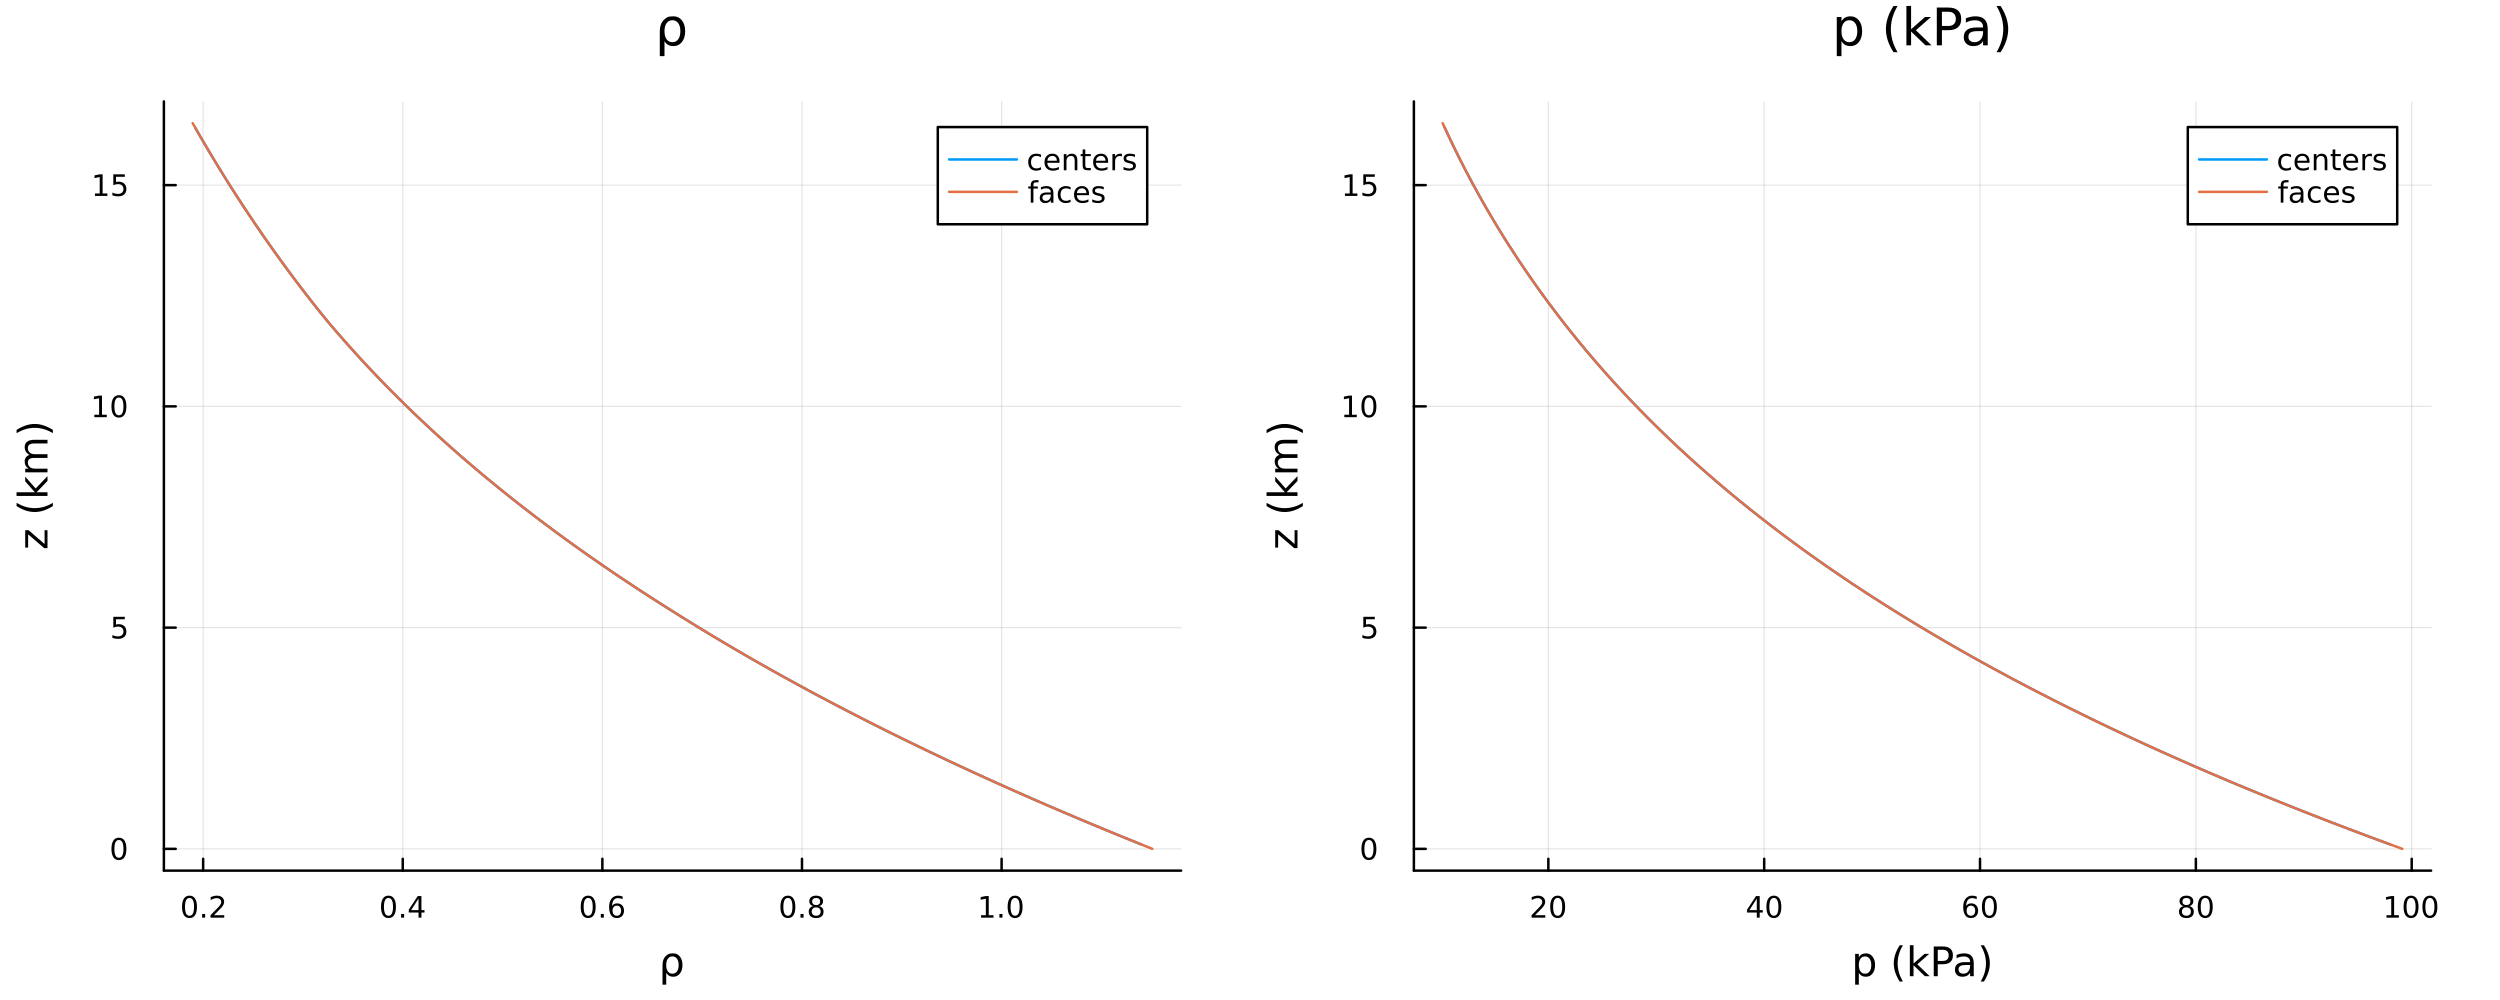 <?xml version="1.0" encoding="utf-8"?>
<svg xmlns="http://www.w3.org/2000/svg" xmlns:xlink="http://www.w3.org/1999/xlink" width="1000" height="400" viewBox="0 0 4000 1600">
<rect x="0" y="0" width="4000" height="1600" fill="#333333" stroke="none"/>
<defs>
  <clipPath id="clip140">
    <rect x="0" y="0" width="4000" height="1600"/>
  </clipPath>
</defs>
<path clip-path="url(#clip140)" d="M0 1600 L4000 1600 L4000 0 L0 0  Z" fill="#ffffff" fill-rule="evenodd" fill-opacity="1"/>
<defs>
  <clipPath id="clip141">
    <rect x="800" y="0" width="2801" height="1600"/>
  </clipPath>
</defs>
<path clip-path="url(#clip140)" d="M262.212 1393.02 L1889.76 1393.02 L1889.76 162.272 L262.212 162.272  Z" fill="#ffffff" fill-rule="evenodd" fill-opacity="1"/>
<defs>
  <clipPath id="clip142">
    <rect x="262" y="162" width="1629" height="1232"/>
  </clipPath>
</defs>
<polyline clip-path="url(#clip142)" style="stroke:#000000; stroke-linecap:round; stroke-linejoin:round; stroke-width:2; stroke-opacity:0.1; fill:none" points="325.022,1393.02 325.022,162.272 "/>
<polyline clip-path="url(#clip142)" style="stroke:#000000; stroke-linecap:round; stroke-linejoin:round; stroke-width:2; stroke-opacity:0.1; fill:none" points="644.408,1393.02 644.408,162.272 "/>
<polyline clip-path="url(#clip142)" style="stroke:#000000; stroke-linecap:round; stroke-linejoin:round; stroke-width:2; stroke-opacity:0.1; fill:none" points="963.794,1393.02 963.794,162.272 "/>
<polyline clip-path="url(#clip142)" style="stroke:#000000; stroke-linecap:round; stroke-linejoin:round; stroke-width:2; stroke-opacity:0.1; fill:none" points="1283.18,1393.02 1283.18,162.272 "/>
<polyline clip-path="url(#clip142)" style="stroke:#000000; stroke-linecap:round; stroke-linejoin:round; stroke-width:2; stroke-opacity:0.1; fill:none" points="1602.57,1393.02 1602.57,162.272 "/>
<polyline clip-path="url(#clip140)" style="stroke:#000000; stroke-linecap:round; stroke-linejoin:round; stroke-width:4; stroke-opacity:1; fill:none" points="262.212,1393.02 1889.76,1393.02 "/>
<polyline clip-path="url(#clip140)" style="stroke:#000000; stroke-linecap:round; stroke-linejoin:round; stroke-width:4; stroke-opacity:1; fill:none" points="325.022,1393.02 325.022,1374.12 "/>
<polyline clip-path="url(#clip140)" style="stroke:#000000; stroke-linecap:round; stroke-linejoin:round; stroke-width:4; stroke-opacity:1; fill:none" points="644.408,1393.02 644.408,1374.12 "/>
<polyline clip-path="url(#clip140)" style="stroke:#000000; stroke-linecap:round; stroke-linejoin:round; stroke-width:4; stroke-opacity:1; fill:none" points="963.794,1393.02 963.794,1374.12 "/>
<polyline clip-path="url(#clip140)" style="stroke:#000000; stroke-linecap:round; stroke-linejoin:round; stroke-width:4; stroke-opacity:1; fill:none" points="1283.18,1393.02 1283.18,1374.12 "/>
<polyline clip-path="url(#clip140)" style="stroke:#000000; stroke-linecap:round; stroke-linejoin:round; stroke-width:4; stroke-opacity:1; fill:none" points="1602.57,1393.02 1602.57,1374.12 "/>
<path clip-path="url(#clip140)" d="M303.205 1436.74 Q299.594 1436.74 297.765 1440.3 Q295.96 1443.84 295.96 1450.97 Q295.96 1458.08 297.765 1461.65 Q299.594 1465.19 303.205 1465.19 Q306.839 1465.19 308.645 1461.65 Q310.473 1458.08 310.473 1450.97 Q310.473 1443.84 308.645 1440.3 Q306.839 1436.74 303.205 1436.74 M303.205 1433.03 Q309.015 1433.03 312.071 1437.64 Q315.149 1442.22 315.149 1450.97 Q315.149 1459.7 312.071 1464.31 Q309.015 1468.89 303.205 1468.89 Q297.395 1468.89 294.316 1464.31 Q291.26 1459.7 291.26 1450.97 Q291.26 1442.22 294.316 1437.64 Q297.395 1433.03 303.205 1433.03 Z" fill="#000000" fill-rule="nonzero" fill-opacity="1" /><path clip-path="url(#clip140)" d="M323.367 1462.34 L328.251 1462.34 L328.251 1468.22 L323.367 1468.22 L323.367 1462.34 Z" fill="#000000" fill-rule="nonzero" fill-opacity="1" /><path clip-path="url(#clip140)" d="M342.464 1464.28 L358.783 1464.28 L358.783 1468.22 L336.839 1468.22 L336.839 1464.28 Q339.501 1461.53 344.084 1456.9 Q348.691 1452.25 349.871 1450.9 Q352.117 1448.38 352.996 1446.65 Q353.899 1444.89 353.899 1443.2 Q353.899 1440.44 351.955 1438.71 Q350.033 1436.97 346.931 1436.97 Q344.732 1436.97 342.279 1437.73 Q339.848 1438.5 337.07 1440.05 L337.07 1435.33 Q339.894 1434.19 342.348 1433.61 Q344.802 1433.03 346.839 1433.03 Q352.209 1433.03 355.404 1435.72 Q358.598 1438.41 358.598 1442.9 Q358.598 1445.03 357.788 1446.95 Q357.001 1448.84 354.894 1451.44 Q354.316 1452.11 351.214 1455.33 Q348.112 1458.52 342.464 1464.28 Z" fill="#000000" fill-rule="nonzero" fill-opacity="1" /><path clip-path="url(#clip140)" d="M621.55 1436.74 Q617.938 1436.74 616.11 1440.3 Q614.304 1443.84 614.304 1450.97 Q614.304 1458.08 616.11 1461.65 Q617.938 1465.19 621.55 1465.19 Q625.184 1465.19 626.989 1461.65 Q628.818 1458.08 628.818 1450.97 Q628.818 1443.84 626.989 1440.3 Q625.184 1436.74 621.55 1436.74 M621.55 1433.03 Q627.36 1433.03 630.415 1437.64 Q633.494 1442.22 633.494 1450.97 Q633.494 1459.7 630.415 1464.31 Q627.36 1468.89 621.55 1468.89 Q615.739 1468.89 612.661 1464.31 Q609.605 1459.7 609.605 1450.97 Q609.605 1442.22 612.661 1437.64 Q615.739 1433.03 621.55 1433.03 Z" fill="#000000" fill-rule="nonzero" fill-opacity="1" /><path clip-path="url(#clip140)" d="M641.711 1462.34 L646.596 1462.34 L646.596 1468.22 L641.711 1468.22 L641.711 1462.34 Z" fill="#000000" fill-rule="nonzero" fill-opacity="1" /><path clip-path="url(#clip140)" d="M669.628 1437.73 L657.822 1456.18 L669.628 1456.18 L669.628 1437.73 M668.401 1433.66 L674.281 1433.66 L674.281 1456.18 L679.211 1456.18 L679.211 1460.07 L674.281 1460.07 L674.281 1468.22 L669.628 1468.22 L669.628 1460.07 L654.026 1460.07 L654.026 1455.56 L668.401 1433.66 Z" fill="#000000" fill-rule="nonzero" fill-opacity="1" /><path clip-path="url(#clip140)" d="M941.098 1436.74 Q937.487 1436.74 935.658 1440.3 Q933.853 1443.84 933.853 1450.97 Q933.853 1458.08 935.658 1461.65 Q937.487 1465.19 941.098 1465.19 Q944.732 1465.19 946.538 1461.65 Q948.366 1458.08 948.366 1450.97 Q948.366 1443.84 946.538 1440.3 Q944.732 1436.74 941.098 1436.74 M941.098 1433.03 Q946.908 1433.03 949.964 1437.64 Q953.042 1442.22 953.042 1450.97 Q953.042 1459.7 949.964 1464.31 Q946.908 1468.89 941.098 1468.89 Q935.288 1468.89 932.209 1464.31 Q929.153 1459.7 929.153 1450.97 Q929.153 1442.22 932.209 1437.64 Q935.288 1433.03 941.098 1433.03 Z" fill="#000000" fill-rule="nonzero" fill-opacity="1" /><path clip-path="url(#clip140)" d="M961.26 1462.34 L966.144 1462.34 L966.144 1468.22 L961.26 1468.22 L961.26 1462.34 Z" fill="#000000" fill-rule="nonzero" fill-opacity="1" /><path clip-path="url(#clip140)" d="M986.908 1449.08 Q983.76 1449.08 981.908 1451.23 Q980.079 1453.38 980.079 1457.13 Q980.079 1460.86 981.908 1463.03 Q983.76 1465.19 986.908 1465.19 Q990.056 1465.19 991.885 1463.03 Q993.736 1460.86 993.736 1457.13 Q993.736 1453.38 991.885 1451.23 Q990.056 1449.08 986.908 1449.08 M996.19 1434.42 L996.19 1438.68 Q994.431 1437.85 992.625 1437.41 Q990.843 1436.97 989.084 1436.97 Q984.454 1436.97 982 1440.09 Q979.57 1443.22 979.223 1449.54 Q980.588 1447.53 982.649 1446.46 Q984.709 1445.37 987.186 1445.37 Q992.394 1445.37 995.403 1448.54 Q998.436 1451.69 998.436 1457.13 Q998.436 1462.46 995.287 1465.67 Q992.139 1468.89 986.908 1468.89 Q980.912 1468.89 977.741 1464.31 Q974.57 1459.7 974.57 1450.97 Q974.57 1442.78 978.459 1437.92 Q982.348 1433.03 988.899 1433.03 Q990.658 1433.03 992.44 1433.38 Q994.246 1433.73 996.19 1434.42 Z" fill="#000000" fill-rule="nonzero" fill-opacity="1" /><path clip-path="url(#clip140)" d="M1260.61 1436.74 Q1257 1436.74 1255.17 1440.3 Q1253.37 1443.84 1253.37 1450.97 Q1253.37 1458.08 1255.17 1461.65 Q1257 1465.19 1260.61 1465.19 Q1264.25 1465.19 1266.05 1461.65 Q1267.88 1458.08 1267.88 1450.97 Q1267.88 1443.84 1266.05 1440.3 Q1264.25 1436.74 1260.61 1436.74 M1260.61 1433.03 Q1266.42 1433.03 1269.48 1437.64 Q1272.56 1442.22 1272.56 1450.97 Q1272.56 1459.7 1269.48 1464.31 Q1266.42 1468.89 1260.61 1468.89 Q1254.8 1468.89 1251.72 1464.31 Q1248.67 1459.7 1248.67 1450.97 Q1248.67 1442.22 1251.72 1437.64 Q1254.8 1433.03 1260.61 1433.03 Z" fill="#000000" fill-rule="nonzero" fill-opacity="1" /><path clip-path="url(#clip140)" d="M1280.77 1462.34 L1285.66 1462.34 L1285.66 1468.22 L1280.77 1468.22 L1280.77 1462.34 Z" fill="#000000" fill-rule="nonzero" fill-opacity="1" /><path clip-path="url(#clip140)" d="M1305.84 1451.81 Q1302.51 1451.81 1300.59 1453.59 Q1298.69 1455.37 1298.69 1458.5 Q1298.69 1461.62 1300.59 1463.4 Q1302.51 1465.19 1305.84 1465.19 Q1309.18 1465.19 1311.1 1463.4 Q1313.02 1461.6 1313.02 1458.5 Q1313.02 1455.37 1311.1 1453.59 Q1309.2 1451.81 1305.84 1451.81 M1301.17 1449.82 Q1298.16 1449.08 1296.47 1447.02 Q1294.8 1444.96 1294.8 1441.99 Q1294.8 1437.85 1297.74 1435.44 Q1300.7 1433.03 1305.84 1433.03 Q1311 1433.03 1313.94 1435.44 Q1316.88 1437.85 1316.88 1441.99 Q1316.88 1444.96 1315.19 1447.02 Q1313.53 1449.08 1310.54 1449.82 Q1313.92 1450.6 1315.8 1452.9 Q1317.69 1455.19 1317.69 1458.5 Q1317.69 1463.52 1314.62 1466.21 Q1311.56 1468.89 1305.84 1468.89 Q1300.13 1468.89 1297.05 1466.21 Q1293.99 1463.52 1293.99 1458.5 Q1293.99 1455.19 1295.89 1452.9 Q1297.79 1450.6 1301.17 1449.82 M1299.45 1442.43 Q1299.45 1445.12 1301.12 1446.62 Q1302.81 1448.13 1305.84 1448.13 Q1308.85 1448.13 1310.54 1446.62 Q1312.25 1445.12 1312.25 1442.43 Q1312.25 1439.75 1310.54 1438.24 Q1308.85 1436.74 1305.84 1436.74 Q1302.81 1436.74 1301.12 1438.24 Q1299.45 1439.75 1299.45 1442.43 Z" fill="#000000" fill-rule="nonzero" fill-opacity="1" /><path clip-path="url(#clip140)" d="M1569.72 1464.28 L1577.36 1464.28 L1577.36 1437.92 L1569.05 1439.59 L1569.05 1435.33 L1577.31 1433.66 L1581.99 1433.66 L1581.99 1464.28 L1589.63 1464.28 L1589.63 1468.22 L1569.72 1468.22 L1569.72 1464.28 Z" fill="#000000" fill-rule="nonzero" fill-opacity="1" /><path clip-path="url(#clip140)" d="M1599.07 1462.34 L1603.96 1462.34 L1603.96 1468.22 L1599.07 1468.22 L1599.07 1462.34 Z" fill="#000000" fill-rule="nonzero" fill-opacity="1" /><path clip-path="url(#clip140)" d="M1624.14 1436.74 Q1620.53 1436.74 1618.7 1440.3 Q1616.9 1443.84 1616.9 1450.97 Q1616.9 1458.08 1618.7 1461.65 Q1620.53 1465.19 1624.14 1465.19 Q1627.78 1465.19 1629.58 1461.65 Q1631.41 1458.08 1631.41 1450.97 Q1631.41 1443.84 1629.58 1440.3 Q1627.78 1436.74 1624.14 1436.74 M1624.14 1433.03 Q1629.95 1433.03 1633.01 1437.64 Q1636.09 1442.22 1636.09 1450.97 Q1636.09 1459.7 1633.01 1464.31 Q1629.95 1468.89 1624.14 1468.89 Q1618.33 1468.89 1615.25 1464.31 Q1612.2 1459.7 1612.2 1450.97 Q1612.2 1442.22 1615.25 1437.64 Q1618.33 1433.03 1624.14 1433.03 Z" fill="#000000" fill-rule="nonzero" fill-opacity="1" /><path clip-path="url(#clip140)" d="M1062.91 1532.6 Q1064.85 1529.35 1069.65 1526.49 Q1071.53 1525.38 1077.32 1525.38 Q1083.82 1525.38 1087.86 1530.53 Q1091.93 1535.69 1091.93 1544.09 Q1091.93 1552.49 1087.86 1557.65 Q1083.82 1562.81 1077.32 1562.81 Q1073.41 1562.81 1070.58 1561.28 Q1067.78 1559.72 1065.93 1556.54 L1065.93 1575.44 L1060.04 1575.44 L1060.04 1544.41 Q1060.04 1537.06 1062.91 1532.6 M1085.85 1544.09 Q1085.85 1537.63 1083.18 1533.97 Q1080.54 1530.28 1075.89 1530.28 Q1071.25 1530.28 1068.57 1533.97 Q1065.93 1537.63 1065.93 1544.09 Q1065.93 1550.55 1068.57 1554.24 Q1071.25 1557.91 1075.89 1557.91 Q1080.54 1557.91 1083.18 1554.24 Q1085.85 1550.55 1085.85 1544.09 Z" fill="#000000" fill-rule="nonzero" fill-opacity="1" /><polyline clip-path="url(#clip142)" style="stroke:#000000; stroke-linecap:round; stroke-linejoin:round; stroke-width:2; stroke-opacity:0.1; fill:none" points="262.212,1358.19 1889.76,1358.19 "/>
<polyline clip-path="url(#clip142)" style="stroke:#000000; stroke-linecap:round; stroke-linejoin:round; stroke-width:2; stroke-opacity:0.1; fill:none" points="262.212,1004.2 1889.76,1004.2 "/>
<polyline clip-path="url(#clip142)" style="stroke:#000000; stroke-linecap:round; stroke-linejoin:round; stroke-width:2; stroke-opacity:0.1; fill:none" points="262.212,650.21 1889.76,650.21 "/>
<polyline clip-path="url(#clip142)" style="stroke:#000000; stroke-linecap:round; stroke-linejoin:round; stroke-width:2; stroke-opacity:0.1; fill:none" points="262.212,296.222 1889.76,296.222 "/>
<polyline clip-path="url(#clip140)" style="stroke:#000000; stroke-linecap:round; stroke-linejoin:round; stroke-width:4; stroke-opacity:1; fill:none" points="262.212,1393.02 262.212,162.272 "/>
<polyline clip-path="url(#clip140)" style="stroke:#000000; stroke-linecap:round; stroke-linejoin:round; stroke-width:4; stroke-opacity:1; fill:none" points="262.212,1358.19 281.109,1358.19 "/>
<polyline clip-path="url(#clip140)" style="stroke:#000000; stroke-linecap:round; stroke-linejoin:round; stroke-width:4; stroke-opacity:1; fill:none" points="262.212,1004.2 281.109,1004.2 "/>
<polyline clip-path="url(#clip140)" style="stroke:#000000; stroke-linecap:round; stroke-linejoin:round; stroke-width:4; stroke-opacity:1; fill:none" points="262.212,650.21 281.109,650.21 "/>
<polyline clip-path="url(#clip140)" style="stroke:#000000; stroke-linecap:round; stroke-linejoin:round; stroke-width:4; stroke-opacity:1; fill:none" points="262.212,296.222 281.109,296.222 "/>
<path clip-path="url(#clip140)" d="M190.267 1343.99 Q186.656 1343.99 184.827 1347.55 Q183.022 1351.09 183.022 1358.22 Q183.022 1365.33 184.827 1368.89 Q186.656 1372.43 190.267 1372.43 Q193.901 1372.43 195.707 1368.89 Q197.536 1365.33 197.536 1358.22 Q197.536 1351.09 195.707 1347.55 Q193.901 1343.99 190.267 1343.99 M190.267 1340.28 Q196.077 1340.28 199.133 1344.89 Q202.212 1349.47 202.212 1358.22 Q202.212 1366.95 199.133 1371.56 Q196.077 1376.14 190.267 1376.14 Q184.457 1376.14 181.378 1371.56 Q178.323 1366.95 178.323 1358.22 Q178.323 1349.47 181.378 1344.89 Q184.457 1340.28 190.267 1340.28 Z" fill="#000000" fill-rule="nonzero" fill-opacity="1" /><path clip-path="url(#clip140)" d="M181.309 986.919 L199.665 986.919 L199.665 990.854 L185.591 990.854 L185.591 999.326 Q186.61 998.979 187.628 998.817 Q188.647 998.632 189.665 998.632 Q195.452 998.632 198.832 1001.8 Q202.212 1004.97 202.212 1010.39 Q202.212 1015.97 198.739 1019.07 Q195.267 1022.15 188.948 1022.15 Q186.772 1022.15 184.503 1021.78 Q182.258 1021.41 179.851 1020.67 L179.851 1015.97 Q181.934 1017.1 184.156 1017.66 Q186.378 1018.21 188.855 1018.21 Q192.86 1018.21 195.198 1016.11 Q197.536 1014 197.536 1010.39 Q197.536 1006.78 195.198 1004.67 Q192.86 1002.57 188.855 1002.57 Q186.98 1002.57 185.105 1002.98 Q183.253 1003.4 181.309 1004.28 L181.309 986.919 Z" fill="#000000" fill-rule="nonzero" fill-opacity="1" /><path clip-path="url(#clip140)" d="M150.916 663.555 L158.554 663.555 L158.554 637.189 L150.244 638.856 L150.244 634.597 L158.508 632.93 L163.184 632.93 L163.184 663.555 L170.823 663.555 L170.823 667.49 L150.916 667.49 L150.916 663.555 Z" fill="#000000" fill-rule="nonzero" fill-opacity="1" /><path clip-path="url(#clip140)" d="M190.267 636.009 Q186.656 636.009 184.827 639.574 Q183.022 643.115 183.022 650.245 Q183.022 657.351 184.827 660.916 Q186.656 664.458 190.267 664.458 Q193.901 664.458 195.707 660.916 Q197.536 657.351 197.536 650.245 Q197.536 643.115 195.707 639.574 Q193.901 636.009 190.267 636.009 M190.267 632.305 Q196.077 632.305 199.133 636.912 Q202.212 641.495 202.212 650.245 Q202.212 658.972 199.133 663.578 Q196.077 668.161 190.267 668.161 Q184.457 668.161 181.378 663.578 Q178.323 658.972 178.323 650.245 Q178.323 641.495 181.378 636.912 Q184.457 632.305 190.267 632.305 Z" fill="#000000" fill-rule="nonzero" fill-opacity="1" /><path clip-path="url(#clip140)" d="M151.911 309.566 L159.55 309.566 L159.55 283.201 L151.24 284.867 L151.24 280.608 L159.503 278.942 L164.179 278.942 L164.179 309.566 L171.818 309.566 L171.818 313.502 L151.911 313.502 L151.911 309.566 Z" fill="#000000" fill-rule="nonzero" fill-opacity="1" /><path clip-path="url(#clip140)" d="M181.309 278.942 L199.665 278.942 L199.665 282.877 L185.591 282.877 L185.591 291.349 Q186.61 291.002 187.628 290.84 Q188.647 290.654 189.665 290.654 Q195.452 290.654 198.832 293.826 Q202.212 296.997 202.212 302.414 Q202.212 307.992 198.739 311.094 Q195.267 314.173 188.948 314.173 Q186.772 314.173 184.503 313.802 Q182.258 313.432 179.851 312.691 L179.851 307.992 Q181.934 309.127 184.156 309.682 Q186.378 310.238 188.855 310.238 Q192.86 310.238 195.198 308.131 Q197.536 306.025 197.536 302.414 Q197.536 298.803 195.198 296.696 Q192.86 294.59 188.855 294.59 Q186.98 294.59 185.105 295.006 Q183.253 295.423 181.309 296.303 L181.309 278.942 Z" fill="#000000" fill-rule="nonzero" fill-opacity="1" /><path clip-path="url(#clip140)" d="M40.34 876.171 L40.34 848.353 L45.688 848.353 L71.309 870.378 L71.309 848.353 L75.988 848.353 L75.988 876.967 L70.641 876.967 L45.019 854.942 L45.019 876.171 L40.34 876.171 Z" fill="#000000" fill-rule="nonzero" fill-opacity="1" /><path clip-path="url(#clip140)" d="M26.527 804.621 Q33.847 808.886 41.009 810.955 Q48.17 813.023 55.523 813.023 Q62.875 813.023 70.1 810.955 Q77.293 808.854 84.582 804.621 L84.582 809.713 Q77.102 814.488 69.877 816.875 Q62.652 819.23 55.523 819.23 Q48.425 819.23 41.231 816.875 Q34.038 814.519 26.527 809.713 L26.527 804.621 Z" fill="#000000" fill-rule="nonzero" fill-opacity="1" /><path clip-path="url(#clip140)" d="M26.463 793.481 L26.463 787.592 L55.714 787.592 L40.34 770.119 L40.34 762.639 L57.019 781.545 L75.988 761.843 L75.988 769.482 L58.578 787.592 L75.988 787.592 L75.988 793.481 L26.463 793.481 Z" fill="#000000" fill-rule="nonzero" fill-opacity="1" /><path clip-path="url(#clip140)" d="M47.184 727.755 Q43.237 725.559 41.359 722.503 Q39.481 719.448 39.481 715.31 Q39.481 709.74 43.396 706.716 Q47.279 703.692 54.472 703.692 L75.988 703.692 L75.988 709.581 L54.663 709.581 Q49.539 709.581 47.056 711.395 Q44.574 713.209 44.574 716.933 Q44.574 721.485 47.597 724.126 Q50.621 726.768 55.841 726.768 L75.988 726.768 L75.988 732.656 L54.663 732.656 Q49.507 732.656 47.056 734.471 Q44.574 736.285 44.574 740.072 Q44.574 744.56 47.629 747.202 Q50.653 749.844 55.841 749.844 L75.988 749.844 L75.988 755.732 L40.34 755.732 L40.34 749.844 L45.879 749.844 Q42.6 747.839 41.041 745.038 Q39.481 742.237 39.481 738.385 Q39.481 734.502 41.454 731.797 Q43.428 729.06 47.184 727.755 Z" fill="#000000" fill-rule="nonzero" fill-opacity="1" /><path clip-path="url(#clip140)" d="M26.527 692.934 L26.527 687.842 Q34.038 683.067 41.231 680.712 Q48.425 678.325 55.523 678.325 Q62.652 678.325 69.877 680.712 Q77.102 683.067 84.582 687.842 L84.582 692.934 Q77.293 688.701 70.1 686.632 Q62.875 684.532 55.523 684.532 Q48.17 684.532 41.009 686.632 Q33.847 688.701 26.527 692.934 Z" fill="#000000" fill-rule="nonzero" fill-opacity="1" /><path clip-path="url(#clip140)" d="M1059.34 35.308 Q1061.81 31.176 1067.93 27.53 Q1070.32 26.112 1077.69 26.112 Q1085.95 26.112 1091.1 32.675 Q1096.28 39.237 1096.28 49.931 Q1096.28 60.626 1091.1 67.188 Q1085.95 73.751 1077.69 73.751 Q1072.71 73.751 1069.1 71.806 Q1065.54 69.821 1063.19 65.77 L1063.19 89.833 L1055.69 89.833 L1055.69 50.337 Q1055.69 40.979 1059.34 35.308 M1088.55 49.931 Q1088.55 41.708 1085.14 37.05 Q1081.78 32.35 1075.87 32.35 Q1069.95 32.35 1066.55 37.05 Q1063.19 41.708 1063.19 49.931 Q1063.19 58.155 1066.55 62.854 Q1069.95 67.512 1075.87 67.512 Q1081.78 67.512 1085.14 62.854 Q1088.55 58.155 1088.55 49.931 Z" fill="#000000" fill-rule="nonzero" fill-opacity="1" /><polyline clip-path="url(#clip142)" style="stroke:#009af9; stroke-linecap:round; stroke-linejoin:round; stroke-width:4; stroke-opacity:1; fill:none" points="1826.03,1351.11 1791.07,1336.95 1756.68,1322.79 1722.86,1308.63 1689.58,1294.47 1656.86,1280.31 1624.66,1266.15 1593,1251.99 1561.86,1237.83 1531.25,1223.67 1501.14,1209.51 1471.54,1195.35 1442.43,1181.19 1413.82,1167.03 1385.7,1152.87 1358.06,1138.71 1330.89,1124.55 1304.19,1110.4 1277.95,1096.24 1252.17,1082.08 1226.85,1067.92 1201.96,1053.76 1177.52,1039.6 1153.51,1025.44 1129.92,1011.28 1106.76,997.119 1084.02,982.959 1061.52,968.8 1039.38,954.64 1017.63,940.481 996.266,926.321 975.283,912.162 954.677,898.002 934.445,883.843 914.582,869.683 895.084,855.523 875.948,841.364 857.169,827.204 838.744,813.045 820.668,798.885 802.937,784.726 785.547,770.566 768.493,756.407 751.772,742.247 735.379,728.088 719.309,713.928 703.558,699.768 688.121,685.609 672.993,671.449 658.169,657.29 643.644,643.13 629.412,628.971 615.469,614.811 601.807,600.652 588.422,586.492 575.307,572.333 562.455,558.173 549.861,544.014 537.517,529.854 525.417,515.694 513.865,501.535 502.588,487.375 491.511,473.216 480.627,459.056 469.929,444.897 459.412,430.737 449.068,416.578 438.894,402.418 428.884,388.259 419.034,374.099 409.341,359.939 399.801,345.78 390.41,331.62 381.167,317.461 372.069,303.301 363.114,289.142 354.3,274.982 345.625,260.823 337.088,246.663 328.688,232.504 320.422,218.344 312.29,204.184 "/>
<polyline clip-path="url(#clip142)" style="stroke:#e26f46; stroke-linecap:round; stroke-linejoin:round; stroke-width:4; stroke-opacity:1; fill:none" points="1843.7,1358.19 1808.47,1344.03 1773.81,1329.87 1739.7,1315.71 1706.15,1301.55 1673.15,1287.39 1640.69,1273.23 1608.77,1259.07 1577.37,1244.91 1546.49,1230.75 1516.13,1216.59 1486.27,1202.43 1456.92,1188.27 1428.07,1174.11 1399.7,1159.95 1371.82,1145.79 1344.42,1131.63 1317.48,1117.48 1291.01,1103.32 1265.01,1089.16 1239.45,1075 1214.35,1060.84 1189.68,1046.68 1165.46,1032.52 1141.66,1018.36 1118.29,1004.2 1095.34,990.039 1072.73,975.88 1050.4,961.72 1028.46,947.56 1006.9,933.401 985.727,919.241 964.933,905.082 944.515,890.922 924.468,876.763 904.788,862.603 885.471,848.444 866.514,834.284 847.912,820.125 829.662,805.965 811.759,791.806 794.199,777.646 776.978,763.486 760.092,749.327 743.535,735.167 727.304,721.008 711.394,706.848 695.8,692.689 680.518,678.529 665.543,664.37 650.869,650.21 636.492,636.051 622.405,621.891 608.603,607.731 595.081,593.572 581.831,579.412 568.848,565.253 556.126,551.093 543.658,536.934 531.437,522.774 519.581,508.615 508.201,494.455 497.025,480.296 486.045,466.136 475.255,451.976 464.648,437.817 454.219,423.657 443.96,409.498 433.869,395.338 423.94,381.179 414.168,367.019 404.552,352.86 395.087,338.7 385.77,324.541 376.6,310.381 367.574,296.222 358.689,282.062 349.945,267.902 341.339,253.743 332.871,239.583 324.538,225.424 316.34,211.264 308.274,197.105 "/>
<path clip-path="url(#clip140)" d="M1500.47 358.817 L1835.51 358.817 L1835.51 203.297 L1500.47 203.297  Z" fill="#ffffff" fill-rule="evenodd" fill-opacity="1"/>
<polyline clip-path="url(#clip140)" style="stroke:#000000; stroke-linecap:round; stroke-linejoin:round; stroke-width:4; stroke-opacity:1; fill:none" points="1500.47,358.817 1835.51,358.817 1835.51,203.297 1500.47,203.297 1500.47,358.817 "/>
<polyline clip-path="url(#clip140)" style="stroke:#009af9; stroke-linecap:round; stroke-linejoin:round; stroke-width:4; stroke-opacity:1; fill:none" points="1518.55,255.137 1627.05,255.137 "/>
<path clip-path="url(#clip140)" d="M1665.65 247.487 L1665.65 251.468 Q1663.84 250.473 1662.01 249.987 Q1660.21 249.477 1658.35 249.477 Q1654.21 249.477 1651.92 252.116 Q1649.63 254.732 1649.63 259.477 Q1649.63 264.223 1651.92 266.862 Q1654.21 269.477 1658.35 269.477 Q1660.21 269.477 1662.01 268.991 Q1663.84 268.482 1665.65 267.487 L1665.65 271.422 Q1663.86 272.255 1661.94 272.672 Q1660.04 273.088 1657.89 273.088 Q1652.04 273.088 1648.59 269.408 Q1645.14 265.727 1645.14 259.477 Q1645.14 253.135 1648.61 249.501 Q1652.1 245.866 1658.17 245.866 Q1660.14 245.866 1662.01 246.283 Q1663.89 246.677 1665.65 247.487 Z" fill="#000000" fill-rule="nonzero" fill-opacity="1" /><path clip-path="url(#clip140)" d="M1695.23 258.389 L1695.23 260.473 L1675.65 260.473 Q1675.92 264.871 1678.29 267.186 Q1680.67 269.477 1684.91 269.477 Q1687.36 269.477 1689.65 268.876 Q1691.97 268.274 1694.23 267.07 L1694.23 271.098 Q1691.94 272.07 1689.54 272.579 Q1687.13 273.088 1684.65 273.088 Q1678.45 273.088 1674.81 269.477 Q1671.2 265.866 1671.2 259.709 Q1671.2 253.343 1674.63 249.616 Q1678.08 245.866 1683.91 245.866 Q1689.14 245.866 1692.17 249.246 Q1695.23 252.602 1695.23 258.389 M1690.97 257.139 Q1690.92 253.644 1689 251.561 Q1687.1 249.477 1683.96 249.477 Q1680.39 249.477 1678.24 251.491 Q1676.11 253.505 1675.79 257.163 L1690.97 257.139 Z" fill="#000000" fill-rule="nonzero" fill-opacity="1" /><path clip-path="url(#clip140)" d="M1723.77 256.769 L1723.77 272.417 L1719.51 272.417 L1719.51 256.908 Q1719.51 253.227 1718.08 251.399 Q1716.64 249.57 1713.77 249.57 Q1710.32 249.57 1708.33 251.769 Q1706.34 253.968 1706.34 257.764 L1706.34 272.417 L1702.06 272.417 L1702.06 246.491 L1706.34 246.491 L1706.34 250.519 Q1707.87 248.181 1709.93 247.024 Q1712.01 245.866 1714.72 245.866 Q1719.19 245.866 1721.48 248.644 Q1723.77 251.399 1723.77 256.769 Z" fill="#000000" fill-rule="nonzero" fill-opacity="1" /><path clip-path="url(#clip140)" d="M1736.48 239.13 L1736.48 246.491 L1745.25 246.491 L1745.25 249.802 L1736.48 249.802 L1736.48 263.876 Q1736.48 267.047 1737.34 267.95 Q1738.22 268.852 1740.88 268.852 L1745.25 268.852 L1745.25 272.417 L1740.88 272.417 Q1735.95 272.417 1734.07 270.588 Q1732.2 268.737 1732.2 263.876 L1732.2 249.802 L1729.07 249.802 L1729.07 246.491 L1732.2 246.491 L1732.2 239.13 L1736.48 239.13 Z" fill="#000000" fill-rule="nonzero" fill-opacity="1" /><path clip-path="url(#clip140)" d="M1773.03 258.389 L1773.03 260.473 L1753.45 260.473 Q1753.72 264.871 1756.09 267.186 Q1758.47 269.477 1762.71 269.477 Q1765.16 269.477 1767.45 268.876 Q1769.77 268.274 1772.03 267.07 L1772.03 271.098 Q1769.74 272.07 1767.34 272.579 Q1764.93 273.088 1762.45 273.088 Q1756.25 273.088 1752.61 269.477 Q1749 265.866 1749 259.709 Q1749 253.343 1752.43 249.616 Q1755.88 245.866 1761.71 245.866 Q1766.94 245.866 1769.97 249.246 Q1773.03 252.602 1773.03 258.389 M1768.77 257.139 Q1768.72 253.644 1766.8 251.561 Q1764.91 249.477 1761.76 249.477 Q1758.19 249.477 1756.04 251.491 Q1753.91 253.505 1753.59 257.163 L1768.77 257.139 Z" fill="#000000" fill-rule="nonzero" fill-opacity="1" /><path clip-path="url(#clip140)" d="M1795.04 250.473 Q1794.33 250.056 1793.47 249.871 Q1792.64 249.663 1791.62 249.663 Q1788.01 249.663 1786.06 252.024 Q1784.14 254.362 1784.14 258.76 L1784.14 272.417 L1779.86 272.417 L1779.86 246.491 L1784.14 246.491 L1784.14 250.519 Q1785.48 248.158 1787.64 247.024 Q1789.79 245.866 1792.87 245.866 Q1793.31 245.866 1793.84 245.936 Q1794.37 245.982 1795.02 246.098 L1795.04 250.473 Z" fill="#000000" fill-rule="nonzero" fill-opacity="1" /><path clip-path="url(#clip140)" d="M1816.04 247.255 L1816.04 251.283 Q1814.23 250.357 1812.29 249.894 Q1810.34 249.431 1808.26 249.431 Q1805.09 249.431 1803.49 250.403 Q1801.92 251.376 1801.92 253.32 Q1801.92 254.802 1803.05 255.658 Q1804.19 256.491 1807.61 257.255 L1809.07 257.579 Q1813.61 258.552 1815.51 260.334 Q1817.43 262.093 1817.43 265.264 Q1817.43 268.876 1814.56 270.982 Q1811.71 273.088 1806.71 273.088 Q1804.63 273.088 1802.36 272.672 Q1800.11 272.278 1797.61 271.468 L1797.61 267.07 Q1799.97 268.297 1802.27 268.922 Q1804.56 269.524 1806.8 269.524 Q1809.81 269.524 1811.43 268.505 Q1813.05 267.463 1813.05 265.589 Q1813.05 263.852 1811.87 262.926 Q1810.72 262.001 1806.76 261.144 L1805.28 260.797 Q1801.32 259.964 1799.56 258.251 Q1797.8 256.514 1797.8 253.505 Q1797.8 249.848 1800.39 247.857 Q1802.98 245.866 1807.75 245.866 Q1810.11 245.866 1812.2 246.214 Q1814.28 246.561 1816.04 247.255 Z" fill="#000000" fill-rule="nonzero" fill-opacity="1" /><polyline clip-path="url(#clip140)" style="stroke:#e26f46; stroke-linecap:round; stroke-linejoin:round; stroke-width:4; stroke-opacity:1; fill:none" points="1518.55,306.977 1627.05,306.977 "/>
<path clip-path="url(#clip140)" d="M1661.64 288.239 L1661.64 291.78 L1657.57 291.78 Q1655.28 291.78 1654.37 292.706 Q1653.49 293.632 1653.49 296.04 L1653.49 298.331 L1660.51 298.331 L1660.51 301.642 L1653.49 301.642 L1653.49 324.257 L1649.21 324.257 L1649.21 301.642 L1645.14 301.642 L1645.14 298.331 L1649.21 298.331 L1649.21 296.526 Q1649.21 292.197 1651.23 290.23 Q1653.24 288.239 1657.61 288.239 L1661.64 288.239 Z" fill="#000000" fill-rule="nonzero" fill-opacity="1" /><path clip-path="url(#clip140)" d="M1676.99 311.225 Q1671.83 311.225 1669.84 312.405 Q1667.85 313.586 1667.85 316.433 Q1667.85 318.702 1669.33 320.044 Q1670.83 321.364 1673.4 321.364 Q1676.94 321.364 1679.07 318.864 Q1681.23 316.341 1681.23 312.174 L1681.23 311.225 L1676.99 311.225 M1685.48 309.466 L1685.48 324.257 L1681.23 324.257 L1681.23 320.322 Q1679.77 322.683 1677.59 323.817 Q1675.41 324.928 1672.27 324.928 Q1668.29 324.928 1665.92 322.706 Q1663.59 320.461 1663.59 316.711 Q1663.59 312.336 1666.5 310.114 Q1669.44 307.892 1675.25 307.892 L1681.23 307.892 L1681.23 307.475 Q1681.23 304.535 1679.28 302.938 Q1677.36 301.317 1673.86 301.317 Q1671.64 301.317 1669.54 301.85 Q1667.43 302.382 1665.48 303.447 L1665.48 299.512 Q1667.82 298.609 1670.02 298.169 Q1672.22 297.706 1674.3 297.706 Q1679.93 297.706 1682.71 300.623 Q1685.48 303.54 1685.48 309.466 Z" fill="#000000" fill-rule="nonzero" fill-opacity="1" /><path clip-path="url(#clip140)" d="M1712.91 299.327 L1712.91 303.308 Q1711.11 302.313 1709.28 301.827 Q1707.48 301.317 1705.62 301.317 Q1701.48 301.317 1699.19 303.956 Q1696.9 306.572 1696.9 311.317 Q1696.9 316.063 1699.19 318.702 Q1701.48 321.317 1705.62 321.317 Q1707.48 321.317 1709.28 320.831 Q1711.11 320.322 1712.91 319.327 L1712.91 323.262 Q1711.13 324.095 1709.21 324.512 Q1707.31 324.928 1705.16 324.928 Q1699.3 324.928 1695.85 321.248 Q1692.41 317.567 1692.41 311.317 Q1692.41 304.975 1695.88 301.341 Q1699.37 297.706 1705.44 297.706 Q1707.41 297.706 1709.28 298.123 Q1711.16 298.517 1712.91 299.327 Z" fill="#000000" fill-rule="nonzero" fill-opacity="1" /><path clip-path="url(#clip140)" d="M1742.5 310.229 L1742.5 312.313 L1722.91 312.313 Q1723.19 316.711 1725.55 319.026 Q1727.94 321.317 1732.17 321.317 Q1734.63 321.317 1736.92 320.716 Q1739.23 320.114 1741.5 318.91 L1741.5 322.938 Q1739.21 323.91 1736.8 324.419 Q1734.4 324.928 1731.92 324.928 Q1725.72 324.928 1722.08 321.317 Q1718.47 317.706 1718.47 311.549 Q1718.47 305.183 1721.9 301.456 Q1725.35 297.706 1731.18 297.706 Q1736.41 297.706 1739.44 301.086 Q1742.5 304.442 1742.5 310.229 M1738.24 308.979 Q1738.19 305.484 1736.27 303.401 Q1734.37 301.317 1731.22 301.317 Q1727.66 301.317 1725.51 303.331 Q1723.38 305.345 1723.05 309.003 L1738.24 308.979 Z" fill="#000000" fill-rule="nonzero" fill-opacity="1" /><path clip-path="url(#clip140)" d="M1766.02 299.095 L1766.02 303.123 Q1764.21 302.197 1762.27 301.734 Q1760.32 301.271 1758.24 301.271 Q1755.07 301.271 1753.47 302.243 Q1751.9 303.216 1751.9 305.16 Q1751.9 306.642 1753.03 307.498 Q1754.16 308.331 1757.59 309.095 L1759.05 309.419 Q1763.59 310.392 1765.48 312.174 Q1767.41 313.933 1767.41 317.104 Q1767.41 320.716 1764.53 322.822 Q1761.69 324.928 1756.69 324.928 Q1754.6 324.928 1752.34 324.512 Q1750.09 324.118 1747.59 323.308 L1747.59 318.91 Q1749.95 320.137 1752.24 320.762 Q1754.53 321.364 1756.78 321.364 Q1759.79 321.364 1761.41 320.345 Q1763.03 319.303 1763.03 317.429 Q1763.03 315.692 1761.85 314.766 Q1760.69 313.841 1756.73 312.984 L1755.25 312.637 Q1751.29 311.804 1749.53 310.091 Q1747.78 308.354 1747.78 305.345 Q1747.78 301.688 1750.37 299.697 Q1752.96 297.706 1757.73 297.706 Q1760.09 297.706 1762.17 298.054 Q1764.26 298.401 1766.02 299.095 Z" fill="#000000" fill-rule="nonzero" fill-opacity="1" /><path clip-path="url(#clip140)" d="M2262.21 1393.02 L3889.76 1393.02 L3889.76 162.272 L2262.21 162.272  Z" fill="#ffffff" fill-rule="evenodd" fill-opacity="1"/>
<defs>
  <clipPath id="clip143">
    <rect x="2262" y="162" width="1629" height="1232"/>
  </clipPath>
</defs>
<polyline clip-path="url(#clip143)" style="stroke:#000000; stroke-linecap:round; stroke-linejoin:round; stroke-width:2; stroke-opacity:0.1; fill:none" points="2477.36,1393.02 2477.36,162.272 "/>
<polyline clip-path="url(#clip143)" style="stroke:#000000; stroke-linecap:round; stroke-linejoin:round; stroke-width:2; stroke-opacity:0.1; fill:none" points="2822.7,1393.02 2822.7,162.272 "/>
<polyline clip-path="url(#clip143)" style="stroke:#000000; stroke-linecap:round; stroke-linejoin:round; stroke-width:2; stroke-opacity:0.1; fill:none" points="3168.04,1393.02 3168.04,162.272 "/>
<polyline clip-path="url(#clip143)" style="stroke:#000000; stroke-linecap:round; stroke-linejoin:round; stroke-width:2; stroke-opacity:0.1; fill:none" points="3513.38,1393.02 3513.38,162.272 "/>
<polyline clip-path="url(#clip143)" style="stroke:#000000; stroke-linecap:round; stroke-linejoin:round; stroke-width:2; stroke-opacity:0.1; fill:none" points="3858.72,1393.02 3858.72,162.272 "/>
<polyline clip-path="url(#clip140)" style="stroke:#000000; stroke-linecap:round; stroke-linejoin:round; stroke-width:4; stroke-opacity:1; fill:none" points="2262.21,1393.02 3889.76,1393.02 "/>
<polyline clip-path="url(#clip140)" style="stroke:#000000; stroke-linecap:round; stroke-linejoin:round; stroke-width:4; stroke-opacity:1; fill:none" points="2477.36,1393.02 2477.36,1374.12 "/>
<polyline clip-path="url(#clip140)" style="stroke:#000000; stroke-linecap:round; stroke-linejoin:round; stroke-width:4; stroke-opacity:1; fill:none" points="2822.7,1393.02 2822.7,1374.12 "/>
<polyline clip-path="url(#clip140)" style="stroke:#000000; stroke-linecap:round; stroke-linejoin:round; stroke-width:4; stroke-opacity:1; fill:none" points="3168.04,1393.02 3168.04,1374.12 "/>
<polyline clip-path="url(#clip140)" style="stroke:#000000; stroke-linecap:round; stroke-linejoin:round; stroke-width:4; stroke-opacity:1; fill:none" points="3513.38,1393.02 3513.38,1374.12 "/>
<polyline clip-path="url(#clip140)" style="stroke:#000000; stroke-linecap:round; stroke-linejoin:round; stroke-width:4; stroke-opacity:1; fill:none" points="3858.72,1393.02 3858.72,1374.12 "/>
<path clip-path="url(#clip140)" d="M2456.13 1464.28 L2472.45 1464.28 L2472.45 1468.22 L2450.5 1468.22 L2450.5 1464.28 Q2453.17 1461.53 2457.75 1456.9 Q2462.36 1452.25 2463.54 1450.9 Q2465.78 1448.38 2466.66 1446.65 Q2467.56 1444.89 2467.56 1443.2 Q2467.56 1440.44 2465.62 1438.71 Q2463.7 1436.97 2460.6 1436.97 Q2458.4 1436.97 2455.94 1437.73 Q2453.51 1438.5 2450.74 1440.05 L2450.74 1435.33 Q2453.56 1434.19 2456.01 1433.61 Q2458.47 1433.03 2460.5 1433.03 Q2465.87 1433.03 2469.07 1435.72 Q2472.26 1438.41 2472.26 1442.9 Q2472.26 1445.03 2471.45 1446.95 Q2470.67 1448.84 2468.56 1451.44 Q2467.98 1452.11 2464.88 1455.33 Q2461.78 1458.52 2456.13 1464.28 Z" fill="#000000" fill-rule="nonzero" fill-opacity="1" /><path clip-path="url(#clip140)" d="M2492.26 1436.74 Q2488.65 1436.74 2486.82 1440.3 Q2485.02 1443.84 2485.02 1450.97 Q2485.02 1458.08 2486.82 1461.65 Q2488.65 1465.19 2492.26 1465.19 Q2495.9 1465.19 2497.7 1461.65 Q2499.53 1458.08 2499.53 1450.97 Q2499.53 1443.84 2497.7 1440.3 Q2495.9 1436.74 2492.26 1436.74 M2492.26 1433.03 Q2498.07 1433.03 2501.13 1437.64 Q2504.21 1442.22 2504.21 1450.97 Q2504.21 1459.7 2501.13 1464.31 Q2498.07 1468.89 2492.26 1468.89 Q2486.45 1468.89 2483.37 1464.31 Q2480.32 1459.7 2480.32 1450.97 Q2480.32 1442.22 2483.37 1437.64 Q2486.45 1433.03 2492.26 1433.03 Z" fill="#000000" fill-rule="nonzero" fill-opacity="1" /><path clip-path="url(#clip140)" d="M2810.87 1437.73 L2799.06 1456.18 L2810.87 1456.18 L2810.87 1437.73 M2809.64 1433.66 L2815.52 1433.66 L2815.52 1456.18 L2820.45 1456.18 L2820.45 1460.07 L2815.52 1460.07 L2815.52 1468.22 L2810.87 1468.22 L2810.87 1460.07 L2795.27 1460.07 L2795.27 1455.56 L2809.64 1433.66 Z" fill="#000000" fill-rule="nonzero" fill-opacity="1" /><path clip-path="url(#clip140)" d="M2838.18 1436.74 Q2834.57 1436.74 2832.74 1440.3 Q2830.94 1443.84 2830.94 1450.97 Q2830.94 1458.08 2832.74 1461.65 Q2834.57 1465.19 2838.18 1465.19 Q2841.82 1465.19 2843.62 1461.65 Q2845.45 1458.08 2845.45 1450.97 Q2845.45 1443.84 2843.62 1440.3 Q2841.82 1436.74 2838.18 1436.74 M2838.18 1433.03 Q2843.99 1433.03 2847.05 1437.64 Q2850.13 1442.22 2850.13 1450.97 Q2850.13 1459.7 2847.05 1464.31 Q2843.99 1468.89 2838.18 1468.89 Q2832.37 1468.89 2829.29 1464.31 Q2826.24 1459.7 2826.24 1450.97 Q2826.24 1442.22 2829.29 1437.64 Q2832.37 1433.03 2838.18 1433.03 Z" fill="#000000" fill-rule="nonzero" fill-opacity="1" /><path clip-path="url(#clip140)" d="M3153.44 1449.08 Q3150.3 1449.08 3148.44 1451.23 Q3146.62 1453.38 3146.62 1457.13 Q3146.62 1460.86 3148.44 1463.03 Q3150.3 1465.19 3153.44 1465.19 Q3156.59 1465.19 3158.42 1463.03 Q3160.27 1460.86 3160.27 1457.13 Q3160.27 1453.38 3158.42 1451.23 Q3156.59 1449.08 3153.44 1449.08 M3162.73 1434.42 L3162.73 1438.68 Q3160.97 1437.85 3159.16 1437.41 Q3157.38 1436.97 3155.62 1436.97 Q3150.99 1436.97 3148.54 1440.09 Q3146.11 1443.22 3145.76 1449.54 Q3147.13 1447.53 3149.19 1446.46 Q3151.25 1445.37 3153.72 1445.37 Q3158.93 1445.37 3161.94 1448.54 Q3164.97 1451.69 3164.97 1457.13 Q3164.97 1462.46 3161.82 1465.67 Q3158.68 1468.89 3153.44 1468.89 Q3147.45 1468.89 3144.28 1464.31 Q3141.11 1459.7 3141.11 1450.97 Q3141.11 1442.78 3145 1437.92 Q3148.88 1433.03 3155.44 1433.03 Q3157.19 1433.03 3158.98 1433.38 Q3160.78 1433.73 3162.73 1434.42 Z" fill="#000000" fill-rule="nonzero" fill-opacity="1" /><path clip-path="url(#clip140)" d="M3183.03 1436.74 Q3179.42 1436.74 3177.59 1440.3 Q3175.78 1443.84 3175.78 1450.97 Q3175.78 1458.08 3177.59 1461.65 Q3179.42 1465.19 3183.03 1465.19 Q3186.66 1465.19 3188.47 1461.65 Q3190.3 1458.08 3190.3 1450.97 Q3190.3 1443.84 3188.47 1440.3 Q3186.66 1436.74 3183.03 1436.74 M3183.03 1433.03 Q3188.84 1433.03 3191.89 1437.64 Q3194.97 1442.22 3194.97 1450.97 Q3194.97 1459.7 3191.89 1464.31 Q3188.84 1468.89 3183.03 1468.89 Q3177.22 1468.89 3174.14 1464.31 Q3171.08 1459.7 3171.08 1450.97 Q3171.08 1442.22 3174.14 1437.64 Q3177.22 1433.03 3183.03 1433.03 Z" fill="#000000" fill-rule="nonzero" fill-opacity="1" /><path clip-path="url(#clip140)" d="M3498.25 1451.81 Q3494.92 1451.81 3493 1453.59 Q3491.1 1455.37 3491.1 1458.5 Q3491.1 1461.62 3493 1463.4 Q3494.92 1465.19 3498.25 1465.19 Q3501.59 1465.19 3503.51 1463.4 Q3505.43 1461.6 3505.43 1458.5 Q3505.43 1455.37 3503.51 1453.59 Q3501.61 1451.81 3498.25 1451.81 M3493.58 1449.82 Q3490.57 1449.08 3488.88 1447.02 Q3487.21 1444.96 3487.21 1441.99 Q3487.21 1437.85 3490.15 1435.44 Q3493.12 1433.03 3498.25 1433.03 Q3503.42 1433.03 3506.36 1435.44 Q3509.3 1437.85 3509.3 1441.99 Q3509.3 1444.96 3507.61 1447.02 Q3505.94 1449.08 3502.95 1449.82 Q3506.33 1450.6 3508.21 1452.9 Q3510.11 1455.19 3510.11 1458.5 Q3510.11 1463.52 3507.03 1466.21 Q3503.97 1468.89 3498.25 1468.89 Q3492.54 1468.89 3489.46 1466.21 Q3486.4 1463.52 3486.4 1458.5 Q3486.4 1455.19 3488.3 1452.9 Q3490.2 1450.6 3493.58 1449.82 M3491.87 1442.43 Q3491.87 1445.12 3493.53 1446.62 Q3495.22 1448.13 3498.25 1448.13 Q3501.26 1448.13 3502.95 1446.62 Q3504.67 1445.12 3504.67 1442.43 Q3504.67 1439.75 3502.95 1438.24 Q3501.26 1436.74 3498.25 1436.74 Q3495.22 1436.74 3493.53 1438.24 Q3491.87 1439.75 3491.87 1442.43 Z" fill="#000000" fill-rule="nonzero" fill-opacity="1" /><path clip-path="url(#clip140)" d="M3528.42 1436.74 Q3524.8 1436.74 3522.98 1440.3 Q3521.17 1443.84 3521.17 1450.97 Q3521.17 1458.08 3522.98 1461.65 Q3524.8 1465.19 3528.42 1465.19 Q3532.05 1465.19 3533.86 1461.65 Q3535.68 1458.08 3535.68 1450.97 Q3535.68 1443.84 3533.86 1440.3 Q3532.05 1436.74 3528.42 1436.74 M3528.42 1433.03 Q3534.23 1433.03 3537.28 1437.64 Q3540.36 1442.22 3540.36 1450.97 Q3540.36 1459.7 3537.28 1464.31 Q3534.23 1468.89 3528.42 1468.89 Q3522.61 1468.89 3519.53 1464.31 Q3516.47 1459.7 3516.47 1450.97 Q3516.47 1442.22 3519.53 1437.64 Q3522.61 1433.03 3528.42 1433.03 Z" fill="#000000" fill-rule="nonzero" fill-opacity="1" /><path clip-path="url(#clip140)" d="M3818.33 1464.28 L3825.97 1464.28 L3825.97 1437.92 L3817.66 1439.59 L3817.66 1435.33 L3825.92 1433.66 L3830.6 1433.66 L3830.6 1464.28 L3838.24 1464.28 L3838.24 1468.22 L3818.33 1468.22 L3818.33 1464.28 Z" fill="#000000" fill-rule="nonzero" fill-opacity="1" /><path clip-path="url(#clip140)" d="M3857.68 1436.74 Q3854.07 1436.74 3852.24 1440.3 Q3850.44 1443.84 3850.44 1450.97 Q3850.44 1458.08 3852.24 1461.65 Q3854.07 1465.19 3857.68 1465.19 Q3861.32 1465.19 3863.12 1461.65 Q3864.95 1458.08 3864.95 1450.97 Q3864.95 1443.84 3863.12 1440.3 Q3861.32 1436.74 3857.68 1436.74 M3857.68 1433.03 Q3863.49 1433.03 3866.55 1437.64 Q3869.63 1442.22 3869.63 1450.97 Q3869.63 1459.7 3866.55 1464.31 Q3863.49 1468.89 3857.68 1468.89 Q3851.87 1468.89 3848.79 1464.31 Q3845.74 1459.7 3845.74 1450.97 Q3845.74 1442.22 3848.79 1437.64 Q3851.87 1433.03 3857.68 1433.03 Z" fill="#000000" fill-rule="nonzero" fill-opacity="1" /><path clip-path="url(#clip140)" d="M3887.84 1436.74 Q3884.23 1436.74 3882.4 1440.3 Q3880.6 1443.84 3880.6 1450.97 Q3880.6 1458.08 3882.4 1461.65 Q3884.23 1465.19 3887.84 1465.19 Q3891.48 1465.19 3893.28 1461.65 Q3895.11 1458.08 3895.11 1450.97 Q3895.11 1443.84 3893.28 1440.3 Q3891.48 1436.74 3887.84 1436.74 M3887.84 1433.03 Q3893.65 1433.03 3896.71 1437.64 Q3899.79 1442.22 3899.79 1450.97 Q3899.79 1459.7 3896.71 1464.31 Q3893.65 1468.89 3887.84 1468.89 Q3882.03 1468.89 3878.95 1464.31 Q3875.9 1459.7 3875.9 1450.97 Q3875.9 1442.22 3878.95 1437.64 Q3882.03 1433.03 3887.84 1433.03 Z" fill="#000000" fill-rule="nonzero" fill-opacity="1" /><path clip-path="url(#clip140)" d="M2974.12 1556.54 L2974.12 1575.44 L2968.23 1575.44 L2968.23 1526.24 L2974.12 1526.24 L2974.12 1531.65 Q2975.97 1528.46 2978.77 1526.94 Q2981.6 1525.38 2985.52 1525.38 Q2992.01 1525.38 2996.05 1530.53 Q3000.12 1535.69 3000.12 1544.09 Q3000.12 1552.49 2996.05 1557.65 Q2992.01 1562.81 2985.52 1562.81 Q2981.6 1562.81 2978.77 1561.28 Q2975.97 1559.72 2974.12 1556.54 M2994.05 1544.09 Q2994.05 1537.63 2991.37 1533.97 Q2988.73 1530.28 2984.08 1530.28 Q2979.44 1530.28 2976.76 1533.97 Q2974.12 1537.63 2974.12 1544.09 Q2974.12 1550.55 2976.76 1554.24 Q2979.44 1557.91 2984.08 1557.91 Q2988.73 1557.91 2991.37 1554.24 Q2994.05 1550.55 2994.05 1544.09 Z" fill="#000000" fill-rule="nonzero" fill-opacity="1" /><path clip-path="url(#clip140)" d="M3044.62 1512.42 Q3040.36 1519.74 3038.29 1526.9 Q3036.22 1534.07 3036.22 1541.42 Q3036.22 1548.77 3038.29 1556 Q3040.39 1563.19 3044.62 1570.48 L3039.53 1570.48 Q3034.75 1563 3032.37 1555.77 Q3030.01 1548.55 3030.01 1541.42 Q3030.01 1534.32 3032.37 1527.13 Q3034.72 1519.93 3039.53 1512.42 L3044.62 1512.42 Z" fill="#000000" fill-rule="nonzero" fill-opacity="1" /><path clip-path="url(#clip140)" d="M3055.76 1512.36 L3061.65 1512.36 L3061.65 1541.61 L3079.12 1526.24 L3086.6 1526.24 L3067.7 1542.91 L3087.4 1561.88 L3079.76 1561.88 L3061.65 1544.47 L3061.65 1561.88 L3055.76 1561.88 L3055.76 1512.36 Z" fill="#000000" fill-rule="nonzero" fill-opacity="1" /><path clip-path="url(#clip140)" d="M3100.42 1519.65 L3100.42 1537.5 L3108.5 1537.5 Q3112.99 1537.5 3115.44 1535.18 Q3117.89 1532.86 3117.89 1528.56 Q3117.89 1524.29 3115.44 1521.97 Q3112.99 1519.65 3108.5 1519.65 L3100.42 1519.65 M3093.99 1514.36 L3108.5 1514.36 Q3116.49 1514.36 3120.56 1517.99 Q3124.67 1521.59 3124.67 1528.56 Q3124.67 1535.59 3120.56 1539.19 Q3116.49 1542.79 3108.5 1542.79 L3100.42 1542.79 L3100.42 1561.88 L3093.99 1561.88 L3093.99 1514.36 Z" fill="#000000" fill-rule="nonzero" fill-opacity="1" /><path clip-path="url(#clip140)" d="M3146.31 1543.96 Q3139.22 1543.96 3136.48 1545.59 Q3133.74 1547.21 3133.74 1551.13 Q3133.74 1554.24 3135.78 1556.09 Q3137.85 1557.91 3141.38 1557.91 Q3146.25 1557.91 3149.18 1554.47 Q3152.14 1551 3152.14 1545.27 L3152.14 1543.96 L3146.31 1543.96 M3157.99 1541.55 L3157.99 1561.88 L3152.14 1561.88 L3152.14 1556.47 Q3150.13 1559.72 3147.14 1561.28 Q3144.15 1562.81 3139.82 1562.81 Q3134.35 1562.81 3131.1 1559.75 Q3127.88 1556.66 3127.88 1551.51 Q3127.88 1545.49 3131.89 1542.44 Q3135.94 1539.38 3143.93 1539.38 L3152.14 1539.38 L3152.14 1538.81 Q3152.14 1534.77 3149.46 1532.57 Q3146.82 1530.34 3142.02 1530.34 Q3138.96 1530.34 3136.06 1531.07 Q3133.17 1531.81 3130.49 1533.27 L3130.49 1527.86 Q3133.71 1526.62 3136.73 1526.01 Q3139.76 1525.38 3142.62 1525.38 Q3150.36 1525.38 3154.17 1529.39 Q3157.99 1533.4 3157.99 1541.55 Z" fill="#000000" fill-rule="nonzero" fill-opacity="1" /><path clip-path="url(#clip140)" d="M3169.13 1512.42 L3174.23 1512.42 Q3179 1519.93 3181.36 1527.13 Q3183.74 1534.32 3183.74 1541.42 Q3183.74 1548.55 3181.36 1555.77 Q3179 1563 3174.23 1570.48 L3169.13 1570.48 Q3173.37 1563.19 3175.44 1556 Q3177.54 1548.77 3177.54 1541.42 Q3177.54 1534.07 3175.44 1526.9 Q3173.37 1519.74 3169.13 1512.42 Z" fill="#000000" fill-rule="nonzero" fill-opacity="1" /><polyline clip-path="url(#clip143)" style="stroke:#000000; stroke-linecap:round; stroke-linejoin:round; stroke-width:2; stroke-opacity:0.1; fill:none" points="2262.21,1358.19 3889.76,1358.19 "/>
<polyline clip-path="url(#clip143)" style="stroke:#000000; stroke-linecap:round; stroke-linejoin:round; stroke-width:2; stroke-opacity:0.1; fill:none" points="2262.21,1004.2 3889.76,1004.2 "/>
<polyline clip-path="url(#clip143)" style="stroke:#000000; stroke-linecap:round; stroke-linejoin:round; stroke-width:2; stroke-opacity:0.1; fill:none" points="2262.21,650.21 3889.76,650.21 "/>
<polyline clip-path="url(#clip143)" style="stroke:#000000; stroke-linecap:round; stroke-linejoin:round; stroke-width:2; stroke-opacity:0.1; fill:none" points="2262.21,296.222 3889.76,296.222 "/>
<polyline clip-path="url(#clip140)" style="stroke:#000000; stroke-linecap:round; stroke-linejoin:round; stroke-width:4; stroke-opacity:1; fill:none" points="2262.21,1393.02 2262.21,162.272 "/>
<polyline clip-path="url(#clip140)" style="stroke:#000000; stroke-linecap:round; stroke-linejoin:round; stroke-width:4; stroke-opacity:1; fill:none" points="2262.21,1358.19 2281.11,1358.19 "/>
<polyline clip-path="url(#clip140)" style="stroke:#000000; stroke-linecap:round; stroke-linejoin:round; stroke-width:4; stroke-opacity:1; fill:none" points="2262.21,1004.2 2281.11,1004.2 "/>
<polyline clip-path="url(#clip140)" style="stroke:#000000; stroke-linecap:round; stroke-linejoin:round; stroke-width:4; stroke-opacity:1; fill:none" points="2262.21,650.21 2281.11,650.21 "/>
<polyline clip-path="url(#clip140)" style="stroke:#000000; stroke-linecap:round; stroke-linejoin:round; stroke-width:4; stroke-opacity:1; fill:none" points="2262.21,296.222 2281.11,296.222 "/>
<path clip-path="url(#clip140)" d="M2190.27 1343.99 Q2186.66 1343.99 2184.83 1347.55 Q2183.02 1351.09 2183.02 1358.22 Q2183.02 1365.33 2184.83 1368.89 Q2186.66 1372.43 2190.27 1372.43 Q2193.9 1372.43 2195.71 1368.89 Q2197.54 1365.33 2197.54 1358.22 Q2197.54 1351.09 2195.71 1347.55 Q2193.9 1343.99 2190.27 1343.99 M2190.27 1340.28 Q2196.08 1340.28 2199.13 1344.89 Q2202.21 1349.47 2202.21 1358.22 Q2202.21 1366.95 2199.13 1371.56 Q2196.08 1376.14 2190.27 1376.14 Q2184.46 1376.14 2181.38 1371.56 Q2178.32 1366.95 2178.32 1358.22 Q2178.32 1349.47 2181.38 1344.89 Q2184.46 1340.28 2190.27 1340.28 Z" fill="#000000" fill-rule="nonzero" fill-opacity="1" /><path clip-path="url(#clip140)" d="M2181.31 986.919 L2199.67 986.919 L2199.67 990.854 L2185.59 990.854 L2185.59 999.326 Q2186.61 998.979 2187.63 998.817 Q2188.65 998.632 2189.67 998.632 Q2195.45 998.632 2198.83 1001.8 Q2202.21 1004.97 2202.21 1010.39 Q2202.21 1015.97 2198.74 1019.07 Q2195.27 1022.15 2188.95 1022.15 Q2186.77 1022.15 2184.5 1021.78 Q2182.26 1021.41 2179.85 1020.67 L2179.85 1015.97 Q2181.93 1017.1 2184.16 1017.66 Q2186.38 1018.21 2188.86 1018.21 Q2192.86 1018.21 2195.2 1016.11 Q2197.54 1014 2197.54 1010.39 Q2197.54 1006.78 2195.2 1004.67 Q2192.86 1002.57 2188.86 1002.57 Q2186.98 1002.57 2185.11 1002.98 Q2183.25 1003.4 2181.31 1004.28 L2181.31 986.919 Z" fill="#000000" fill-rule="nonzero" fill-opacity="1" /><path clip-path="url(#clip140)" d="M2150.92 663.555 L2158.55 663.555 L2158.55 637.189 L2150.24 638.856 L2150.24 634.597 L2158.51 632.93 L2163.18 632.93 L2163.18 663.555 L2170.82 663.555 L2170.82 667.49 L2150.92 667.49 L2150.92 663.555 Z" fill="#000000" fill-rule="nonzero" fill-opacity="1" /><path clip-path="url(#clip140)" d="M2190.27 636.009 Q2186.66 636.009 2184.83 639.574 Q2183.02 643.115 2183.02 650.245 Q2183.02 657.351 2184.83 660.916 Q2186.66 664.458 2190.27 664.458 Q2193.9 664.458 2195.71 660.916 Q2197.54 657.351 2197.54 650.245 Q2197.54 643.115 2195.71 639.574 Q2193.9 636.009 2190.27 636.009 M2190.27 632.305 Q2196.08 632.305 2199.13 636.912 Q2202.21 641.495 2202.21 650.245 Q2202.21 658.972 2199.13 663.578 Q2196.08 668.161 2190.27 668.161 Q2184.46 668.161 2181.38 663.578 Q2178.32 658.972 2178.32 650.245 Q2178.32 641.495 2181.38 636.912 Q2184.46 632.305 2190.27 632.305 Z" fill="#000000" fill-rule="nonzero" fill-opacity="1" /><path clip-path="url(#clip140)" d="M2151.91 309.566 L2159.55 309.566 L2159.55 283.201 L2151.24 284.867 L2151.24 280.608 L2159.5 278.942 L2164.18 278.942 L2164.18 309.566 L2171.82 309.566 L2171.82 313.502 L2151.91 313.502 L2151.91 309.566 Z" fill="#000000" fill-rule="nonzero" fill-opacity="1" /><path clip-path="url(#clip140)" d="M2181.31 278.942 L2199.67 278.942 L2199.67 282.877 L2185.59 282.877 L2185.59 291.349 Q2186.61 291.002 2187.63 290.84 Q2188.65 290.654 2189.67 290.654 Q2195.45 290.654 2198.83 293.826 Q2202.21 296.997 2202.21 302.414 Q2202.21 307.992 2198.74 311.094 Q2195.27 314.173 2188.95 314.173 Q2186.77 314.173 2184.5 313.802 Q2182.26 313.432 2179.85 312.691 L2179.85 307.992 Q2181.93 309.127 2184.16 309.682 Q2186.38 310.238 2188.86 310.238 Q2192.86 310.238 2195.2 308.131 Q2197.54 306.025 2197.54 302.414 Q2197.54 298.803 2195.2 296.696 Q2192.86 294.59 2188.86 294.59 Q2186.98 294.59 2185.11 295.006 Q2183.25 295.423 2181.31 296.303 L2181.31 278.942 Z" fill="#000000" fill-rule="nonzero" fill-opacity="1" /><path clip-path="url(#clip140)" d="M2040.34 876.171 L2040.34 848.353 L2045.69 848.353 L2071.31 870.378 L2071.31 848.353 L2075.99 848.353 L2075.99 876.967 L2070.64 876.967 L2045.02 854.942 L2045.02 876.171 L2040.34 876.171 Z" fill="#000000" fill-rule="nonzero" fill-opacity="1" /><path clip-path="url(#clip140)" d="M2026.53 804.621 Q2033.85 808.886 2041.01 810.955 Q2048.17 813.023 2055.52 813.023 Q2062.87 813.023 2070.1 810.955 Q2077.29 808.854 2084.58 804.621 L2084.58 809.713 Q2077.1 814.488 2069.88 816.875 Q2062.65 819.23 2055.52 819.23 Q2048.42 819.23 2041.23 816.875 Q2034.04 814.519 2026.53 809.713 L2026.53 804.621 Z" fill="#000000" fill-rule="nonzero" fill-opacity="1" /><path clip-path="url(#clip140)" d="M2026.46 793.481 L2026.46 787.592 L2055.71 787.592 L2040.34 770.119 L2040.34 762.639 L2057.02 781.545 L2075.99 761.843 L2075.99 769.482 L2058.58 787.592 L2075.99 787.592 L2075.99 793.481 L2026.46 793.481 Z" fill="#000000" fill-rule="nonzero" fill-opacity="1" /><path clip-path="url(#clip140)" d="M2047.18 727.755 Q2043.24 725.559 2041.36 722.503 Q2039.48 719.448 2039.48 715.31 Q2039.48 709.74 2043.4 706.716 Q2047.28 703.692 2054.47 703.692 L2075.99 703.692 L2075.99 709.581 L2054.66 709.581 Q2049.54 709.581 2047.06 711.395 Q2044.57 713.209 2044.57 716.933 Q2044.57 721.485 2047.6 724.126 Q2050.62 726.768 2055.84 726.768 L2075.99 726.768 L2075.99 732.656 L2054.66 732.656 Q2049.51 732.656 2047.06 734.471 Q2044.57 736.285 2044.57 740.072 Q2044.57 744.56 2047.63 747.202 Q2050.65 749.844 2055.84 749.844 L2075.99 749.844 L2075.99 755.732 L2040.34 755.732 L2040.34 749.844 L2045.88 749.844 Q2042.6 747.839 2041.04 745.038 Q2039.48 742.237 2039.48 738.385 Q2039.48 734.502 2041.45 731.797 Q2043.43 729.06 2047.18 727.755 Z" fill="#000000" fill-rule="nonzero" fill-opacity="1" /><path clip-path="url(#clip140)" d="M2026.53 692.934 L2026.53 687.842 Q2034.04 683.067 2041.23 680.712 Q2048.42 678.325 2055.52 678.325 Q2062.65 678.325 2069.88 680.712 Q2077.1 683.067 2084.58 687.842 L2084.58 692.934 Q2077.29 688.701 2070.1 686.632 Q2062.87 684.532 2055.52 684.532 Q2048.17 684.532 2041.01 686.632 Q2033.85 688.701 2026.53 692.934 Z" fill="#000000" fill-rule="nonzero" fill-opacity="1" /><path clip-path="url(#clip140)" d="M2946.34 65.77 L2946.34 89.833 L2938.84 89.833 L2938.84 27.206 L2946.34 27.206 L2946.34 34.092 Q2948.69 30.041 2952.25 28.097 Q2955.86 26.112 2960.84 26.112 Q2969.1 26.112 2974.25 32.675 Q2979.43 39.237 2979.43 49.931 Q2979.43 60.626 2974.25 67.188 Q2969.1 73.751 2960.84 73.751 Q2955.86 73.751 2952.25 71.806 Q2948.69 69.821 2946.34 65.77 M2971.7 49.931 Q2971.7 41.708 2968.29 37.05 Q2964.93 32.35 2959.02 32.35 Q2953.1 32.35 2949.7 37.05 Q2946.34 41.708 2946.34 49.931 Q2946.34 58.155 2949.7 62.854 Q2953.1 67.512 2959.02 67.512 Q2964.93 67.512 2968.29 62.854 Q2971.7 58.155 2971.7 49.931 Z" fill="#000000" fill-rule="nonzero" fill-opacity="1" /><path clip-path="url(#clip140)" d="M3036.07 9.625 Q3030.64 18.942 3028 28.057 Q3025.37 37.171 3025.37 46.529 Q3025.37 55.886 3028 65.082 Q3030.68 74.237 3036.07 83.513 L3029.58 83.513 Q3023.51 73.994 3020.47 64.798 Q3017.47 55.603 3017.47 46.529 Q3017.47 37.495 3020.47 28.34 Q3023.47 19.185 3029.58 9.625 L3036.07 9.625 Z" fill="#000000" fill-rule="nonzero" fill-opacity="1" /><path clip-path="url(#clip140)" d="M3050.24 9.544 L3057.74 9.544 L3057.74 46.772 L3079.98 27.206 L3089.5 27.206 L3065.44 48.433 L3090.51 72.576 L3080.79 72.576 L3057.74 50.418 L3057.74 72.576 L3050.24 72.576 L3050.24 9.544 Z" fill="#000000" fill-rule="nonzero" fill-opacity="1" /><path clip-path="url(#clip140)" d="M3107.08 18.82 L3107.08 41.546 L3117.37 41.546 Q3123.08 41.546 3126.2 38.589 Q3129.32 35.632 3129.32 30.163 Q3129.32 24.735 3126.2 21.778 Q3123.08 18.82 3117.37 18.82 L3107.08 18.82 M3098.9 12.096 L3117.37 12.096 Q3127.54 12.096 3132.72 16.714 Q3137.95 21.292 3137.95 30.163 Q3137.95 39.115 3132.72 43.693 Q3127.54 48.271 3117.37 48.271 L3107.08 48.271 L3107.08 72.576 L3098.9 72.576 L3098.9 12.096 Z" fill="#000000" fill-rule="nonzero" fill-opacity="1" /><path clip-path="url(#clip140)" d="M3165.49 49.769 Q3156.46 49.769 3152.98 51.835 Q3149.49 53.901 3149.49 58.884 Q3149.49 62.854 3152.08 65.203 Q3154.72 67.512 3159.21 67.512 Q3165.41 67.512 3169.14 63.137 Q3172.91 58.722 3172.91 51.43 L3172.91 49.769 L3165.49 49.769 M3180.36 46.691 L3180.36 72.576 L3172.91 72.576 L3172.91 65.689 Q3170.35 69.821 3166.55 71.806 Q3162.74 73.751 3157.23 73.751 Q3150.26 73.751 3146.13 69.862 Q3142.04 65.933 3142.04 59.37 Q3142.04 51.714 3147.14 47.825 Q3152.29 43.936 3162.45 43.936 L3172.91 43.936 L3172.91 43.207 Q3172.91 38.062 3169.5 35.267 Q3166.14 32.431 3160.02 32.431 Q3156.13 32.431 3152.45 33.363 Q3148.76 34.295 3145.36 36.158 L3145.36 29.272 Q3149.45 27.692 3153.3 26.922 Q3157.15 26.112 3160.79 26.112 Q3170.64 26.112 3175.5 31.216 Q3180.36 36.32 3180.36 46.691 Z" fill="#000000" fill-rule="nonzero" fill-opacity="1" /><path clip-path="url(#clip140)" d="M3194.54 9.625 L3201.02 9.625 Q3207.1 19.185 3210.09 28.34 Q3213.13 37.495 3213.13 46.529 Q3213.13 55.603 3210.09 64.798 Q3207.1 73.994 3201.02 83.513 L3194.54 83.513 Q3199.93 74.237 3202.56 65.082 Q3205.23 55.886 3205.23 46.529 Q3205.23 37.171 3202.56 28.057 Q3199.93 18.942 3194.54 9.625 Z" fill="#000000" fill-rule="nonzero" fill-opacity="1" /><polyline clip-path="url(#clip143)" style="stroke:#009af9; stroke-linecap:round; stroke-linejoin:round; stroke-width:4; stroke-opacity:1; fill:none" points="3824.3,1351.11 3786.05,1336.95 3748.54,1322.79 3711.75,1308.63 3675.68,1294.47 3640.3,1280.31 3605.61,1266.15 3571.6,1251.99 3538.26,1237.83 3505.57,1223.67 3473.53,1209.51 3442.11,1195.35 3411.33,1181.19 3381.15,1167.03 3351.57,1152.87 3322.59,1138.71 3294.19,1124.55 3266.36,1110.4 3239.09,1096.24 3212.37,1082.08 3186.2,1067.92 3160.55,1053.76 3135.43,1039.6 3110.83,1025.44 3086.73,1011.28 3063.12,997.119 3040.01,982.959 3017.37,968.8 2995.2,954.64 2973.5,940.481 2952.26,926.321 2931.47,912.162 2911.12,898.002 2891.2,883.843 2871.71,869.683 2852.63,855.523 2833.97,841.364 2815.7,827.204 2797.84,813.045 2780.35,798.885 2763.25,784.726 2746.52,770.566 2730.16,756.407 2714.15,742.247 2698.5,728.088 2683.19,713.928 2668.22,699.768 2653.57,685.609 2639.26,671.449 2625.26,657.29 2611.57,643.13 2598.18,628.971 2585.1,614.811 2572.31,600.652 2559.8,586.492 2547.58,572.333 2535.63,558.173 2523.95,544.014 2512.54,529.854 2501.38,515.694 2490.48,501.535 2479.82,487.375 2469.39,473.216 2459.2,459.056 2449.24,444.897 2439.5,430.737 2429.98,416.578 2420.69,402.418 2411.6,388.259 2402.73,374.099 2394.06,359.939 2385.6,345.78 2377.33,331.62 2369.27,317.461 2361.4,303.301 2353.72,289.142 2346.23,274.982 2338.93,260.823 2331.81,246.663 2324.86,232.504 2318.1,218.344 2311.51,204.184 "/>
<polyline clip-path="url(#clip143)" style="stroke:#e26f46; stroke-linecap:round; stroke-linejoin:round; stroke-width:4; stroke-opacity:1; fill:none" points="3843.7,1358.19 3805.08,1344.03 3767.2,1329.87 3730.06,1315.71 3693.63,1301.55 3657.9,1287.39 3622.87,1273.23 3588.52,1259.07 3554.85,1244.91 3521.83,1230.75 3489.47,1216.59 3457.74,1202.43 3426.64,1188.27 3396.16,1174.11 3366.29,1159.95 3337.01,1145.79 3308.32,1131.63 3280.2,1117.48 3252.65,1103.32 3225.66,1089.16 3199.22,1075 3173.31,1060.84 3147.93,1046.68 3123.07,1032.52 3098.72,1018.36 3074.87,1004.2 3051.51,990.039 3028.63,975.88 3006.23,961.72 2984.3,947.56 2962.83,933.401 2941.81,919.241 2921.24,905.082 2901.11,890.922 2881.4,876.763 2862.12,862.603 2843.25,848.444 2824.79,834.284 2806.72,820.125 2789.05,805.965 2771.76,791.806 2754.84,777.646 2738.3,763.486 2722.11,749.327 2706.28,735.167 2690.8,721.008 2675.66,706.848 2660.85,692.689 2646.38,678.529 2632.22,664.37 2618.37,650.21 2604.84,636.051 2591.61,621.891 2578.67,607.731 2566.02,593.572 2553.66,579.412 2541.57,565.253 2529.76,551.093 2518.21,536.934 2506.93,522.774 2495.9,508.615 2485.12,494.455 2474.58,480.296 2464.27,466.136 2454.19,451.976 2444.34,437.817 2434.72,423.657 2425.31,409.498 2416.12,395.338 2407.14,381.179 2398.37,367.019 2389.8,352.86 2381.44,338.7 2373.28,324.541 2365.31,310.381 2357.54,296.222 2349.95,282.062 2342.56,267.902 2335.34,253.743 2328.31,239.583 2321.46,225.424 2314.78,211.264 2308.27,197.105 "/>
<path clip-path="url(#clip140)" d="M3500.47 358.817 L3835.51 358.817 L3835.51 203.297 L3500.47 203.297  Z" fill="#ffffff" fill-rule="evenodd" fill-opacity="1"/>
<polyline clip-path="url(#clip140)" style="stroke:#000000; stroke-linecap:round; stroke-linejoin:round; stroke-width:4; stroke-opacity:1; fill:none" points="3500.47,358.817 3835.51,358.817 3835.51,203.297 3500.47,203.297 3500.47,358.817 "/>
<polyline clip-path="url(#clip140)" style="stroke:#009af9; stroke-linecap:round; stroke-linejoin:round; stroke-width:4; stroke-opacity:1; fill:none" points="3518.55,255.137 3627.05,255.137 "/>
<path clip-path="url(#clip140)" d="M3665.65 247.487 L3665.65 251.468 Q3663.84 250.473 3662.01 249.987 Q3660.21 249.477 3658.35 249.477 Q3654.21 249.477 3651.92 252.116 Q3649.63 254.732 3649.63 259.477 Q3649.63 264.223 3651.92 266.862 Q3654.21 269.477 3658.35 269.477 Q3660.21 269.477 3662.01 268.991 Q3663.84 268.482 3665.65 267.487 L3665.65 271.422 Q3663.86 272.255 3661.94 272.672 Q3660.04 273.088 3657.89 273.088 Q3652.04 273.088 3648.59 269.408 Q3645.14 265.727 3645.14 259.477 Q3645.14 253.135 3648.61 249.501 Q3652.1 245.866 3658.17 245.866 Q3660.14 245.866 3662.01 246.283 Q3663.89 246.677 3665.65 247.487 Z" fill="#000000" fill-rule="nonzero" fill-opacity="1" /><path clip-path="url(#clip140)" d="M3695.23 258.389 L3695.23 260.473 L3675.65 260.473 Q3675.92 264.871 3678.29 267.186 Q3680.67 269.477 3684.91 269.477 Q3687.36 269.477 3689.65 268.876 Q3691.97 268.274 3694.23 267.07 L3694.23 271.098 Q3691.94 272.07 3689.54 272.579 Q3687.13 273.088 3684.65 273.088 Q3678.45 273.088 3674.81 269.477 Q3671.2 265.866 3671.2 259.709 Q3671.2 253.343 3674.63 249.616 Q3678.08 245.866 3683.91 245.866 Q3689.14 245.866 3692.17 249.246 Q3695.23 252.602 3695.23 258.389 M3690.97 257.139 Q3690.92 253.644 3689 251.561 Q3687.1 249.477 3683.96 249.477 Q3680.39 249.477 3678.24 251.491 Q3676.11 253.505 3675.79 257.163 L3690.97 257.139 Z" fill="#000000" fill-rule="nonzero" fill-opacity="1" /><path clip-path="url(#clip140)" d="M3723.77 256.769 L3723.77 272.417 L3719.51 272.417 L3719.51 256.908 Q3719.51 253.227 3718.08 251.399 Q3716.64 249.57 3713.77 249.57 Q3710.32 249.57 3708.33 251.769 Q3706.34 253.968 3706.34 257.764 L3706.34 272.417 L3702.06 272.417 L3702.06 246.491 L3706.34 246.491 L3706.34 250.519 Q3707.87 248.181 3709.93 247.024 Q3712.01 245.866 3714.72 245.866 Q3719.19 245.866 3721.48 248.644 Q3723.77 251.399 3723.77 256.769 Z" fill="#000000" fill-rule="nonzero" fill-opacity="1" /><path clip-path="url(#clip140)" d="M3736.48 239.13 L3736.48 246.491 L3745.25 246.491 L3745.25 249.802 L3736.48 249.802 L3736.48 263.876 Q3736.48 267.047 3737.34 267.95 Q3738.22 268.852 3740.88 268.852 L3745.25 268.852 L3745.25 272.417 L3740.88 272.417 Q3735.95 272.417 3734.07 270.588 Q3732.2 268.737 3732.2 263.876 L3732.2 249.802 L3729.07 249.802 L3729.07 246.491 L3732.2 246.491 L3732.2 239.13 L3736.48 239.13 Z" fill="#000000" fill-rule="nonzero" fill-opacity="1" /><path clip-path="url(#clip140)" d="M3773.03 258.389 L3773.03 260.473 L3753.45 260.473 Q3753.72 264.871 3756.09 267.186 Q3758.47 269.477 3762.71 269.477 Q3765.16 269.477 3767.45 268.876 Q3769.77 268.274 3772.03 267.07 L3772.03 271.098 Q3769.74 272.07 3767.34 272.579 Q3764.93 273.088 3762.45 273.088 Q3756.25 273.088 3752.61 269.477 Q3749 265.866 3749 259.709 Q3749 253.343 3752.43 249.616 Q3755.88 245.866 3761.71 245.866 Q3766.94 245.866 3769.97 249.246 Q3773.03 252.602 3773.03 258.389 M3768.77 257.139 Q3768.72 253.644 3766.8 251.561 Q3764.91 249.477 3761.76 249.477 Q3758.19 249.477 3756.04 251.491 Q3753.91 253.505 3753.59 257.163 L3768.77 257.139 Z" fill="#000000" fill-rule="nonzero" fill-opacity="1" /><path clip-path="url(#clip140)" d="M3795.04 250.473 Q3794.33 250.056 3793.47 249.871 Q3792.64 249.663 3791.62 249.663 Q3788.01 249.663 3786.06 252.024 Q3784.14 254.362 3784.14 258.76 L3784.14 272.417 L3779.86 272.417 L3779.86 246.491 L3784.14 246.491 L3784.14 250.519 Q3785.48 248.158 3787.64 247.024 Q3789.79 245.866 3792.87 245.866 Q3793.31 245.866 3793.84 245.936 Q3794.37 245.982 3795.02 246.098 L3795.04 250.473 Z" fill="#000000" fill-rule="nonzero" fill-opacity="1" /><path clip-path="url(#clip140)" d="M3816.04 247.255 L3816.04 251.283 Q3814.23 250.357 3812.29 249.894 Q3810.34 249.431 3808.26 249.431 Q3805.09 249.431 3803.49 250.403 Q3801.92 251.376 3801.92 253.32 Q3801.92 254.802 3803.05 255.658 Q3804.19 256.491 3807.61 257.255 L3809.07 257.579 Q3813.61 258.552 3815.51 260.334 Q3817.43 262.093 3817.43 265.264 Q3817.43 268.876 3814.56 270.982 Q3811.71 273.088 3806.71 273.088 Q3804.63 273.088 3802.36 272.672 Q3800.11 272.278 3797.61 271.468 L3797.61 267.07 Q3799.97 268.297 3802.27 268.922 Q3804.56 269.524 3806.8 269.524 Q3809.81 269.524 3811.43 268.505 Q3813.05 267.463 3813.05 265.589 Q3813.05 263.852 3811.87 262.926 Q3810.72 262.001 3806.76 261.144 L3805.28 260.797 Q3801.32 259.964 3799.56 258.251 Q3797.8 256.514 3797.8 253.505 Q3797.8 249.848 3800.39 247.857 Q3802.98 245.866 3807.75 245.866 Q3810.11 245.866 3812.2 246.214 Q3814.28 246.561 3816.04 247.255 Z" fill="#000000" fill-rule="nonzero" fill-opacity="1" /><polyline clip-path="url(#clip140)" style="stroke:#e26f46; stroke-linecap:round; stroke-linejoin:round; stroke-width:4; stroke-opacity:1; fill:none" points="3518.55,306.977 3627.05,306.977 "/>
<path clip-path="url(#clip140)" d="M3661.64 288.239 L3661.64 291.78 L3657.57 291.78 Q3655.28 291.78 3654.37 292.706 Q3653.49 293.632 3653.49 296.04 L3653.49 298.331 L3660.51 298.331 L3660.51 301.642 L3653.49 301.642 L3653.49 324.257 L3649.21 324.257 L3649.21 301.642 L3645.14 301.642 L3645.14 298.331 L3649.21 298.331 L3649.21 296.526 Q3649.21 292.197 3651.23 290.23 Q3653.24 288.239 3657.61 288.239 L3661.64 288.239 Z" fill="#000000" fill-rule="nonzero" fill-opacity="1" /><path clip-path="url(#clip140)" d="M3676.99 311.225 Q3671.83 311.225 3669.84 312.405 Q3667.85 313.586 3667.85 316.433 Q3667.85 318.702 3669.33 320.044 Q3670.83 321.364 3673.4 321.364 Q3676.94 321.364 3679.07 318.864 Q3681.23 316.341 3681.23 312.174 L3681.23 311.225 L3676.99 311.225 M3685.48 309.466 L3685.48 324.257 L3681.23 324.257 L3681.23 320.322 Q3679.77 322.683 3677.59 323.817 Q3675.41 324.928 3672.27 324.928 Q3668.29 324.928 3665.92 322.706 Q3663.59 320.461 3663.59 316.711 Q3663.59 312.336 3666.5 310.114 Q3669.44 307.892 3675.25 307.892 L3681.23 307.892 L3681.23 307.475 Q3681.23 304.535 3679.28 302.938 Q3677.36 301.317 3673.86 301.317 Q3671.64 301.317 3669.54 301.85 Q3667.43 302.382 3665.48 303.447 L3665.48 299.512 Q3667.82 298.609 3670.02 298.169 Q3672.22 297.706 3674.3 297.706 Q3679.93 297.706 3682.71 300.623 Q3685.48 303.54 3685.48 309.466 Z" fill="#000000" fill-rule="nonzero" fill-opacity="1" /><path clip-path="url(#clip140)" d="M3712.91 299.327 L3712.91 303.308 Q3711.11 302.313 3709.28 301.827 Q3707.48 301.317 3705.62 301.317 Q3701.48 301.317 3699.19 303.956 Q3696.9 306.572 3696.9 311.317 Q3696.9 316.063 3699.19 318.702 Q3701.48 321.317 3705.62 321.317 Q3707.48 321.317 3709.28 320.831 Q3711.11 320.322 3712.91 319.327 L3712.91 323.262 Q3711.13 324.095 3709.21 324.512 Q3707.31 324.928 3705.16 324.928 Q3699.3 324.928 3695.85 321.248 Q3692.41 317.567 3692.41 311.317 Q3692.41 304.975 3695.88 301.341 Q3699.37 297.706 3705.44 297.706 Q3707.41 297.706 3709.28 298.123 Q3711.16 298.517 3712.91 299.327 Z" fill="#000000" fill-rule="nonzero" fill-opacity="1" /><path clip-path="url(#clip140)" d="M3742.5 310.229 L3742.5 312.313 L3722.91 312.313 Q3723.19 316.711 3725.55 319.026 Q3727.94 321.317 3732.17 321.317 Q3734.63 321.317 3736.92 320.716 Q3739.23 320.114 3741.5 318.91 L3741.5 322.938 Q3739.21 323.91 3736.8 324.419 Q3734.4 324.928 3731.92 324.928 Q3725.72 324.928 3722.08 321.317 Q3718.47 317.706 3718.47 311.549 Q3718.47 305.183 3721.9 301.456 Q3725.35 297.706 3731.18 297.706 Q3736.41 297.706 3739.44 301.086 Q3742.5 304.442 3742.5 310.229 M3738.24 308.979 Q3738.19 305.484 3736.27 303.401 Q3734.37 301.317 3731.22 301.317 Q3727.66 301.317 3725.51 303.331 Q3723.38 305.345 3723.05 309.003 L3738.24 308.979 Z" fill="#000000" fill-rule="nonzero" fill-opacity="1" /><path clip-path="url(#clip140)" d="M3766.02 299.095 L3766.02 303.123 Q3764.21 302.197 3762.27 301.734 Q3760.32 301.271 3758.24 301.271 Q3755.07 301.271 3753.47 302.243 Q3751.9 303.216 3751.9 305.16 Q3751.9 306.642 3753.03 307.498 Q3754.16 308.331 3757.59 309.095 L3759.05 309.419 Q3763.59 310.392 3765.48 312.174 Q3767.41 313.933 3767.41 317.104 Q3767.41 320.716 3764.53 322.822 Q3761.69 324.928 3756.69 324.928 Q3754.6 324.928 3752.34 324.512 Q3750.09 324.118 3747.59 323.308 L3747.59 318.91 Q3749.95 320.137 3752.24 320.762 Q3754.53 321.364 3756.78 321.364 Q3759.79 321.364 3761.41 320.345 Q3763.03 319.303 3763.03 317.429 Q3763.03 315.692 3761.85 314.766 Q3760.69 313.841 3756.73 312.984 L3755.25 312.637 Q3751.29 311.804 3749.53 310.091 Q3747.78 308.354 3747.78 305.345 Q3747.78 301.688 3750.37 299.697 Q3752.96 297.706 3757.73 297.706 Q3760.09 297.706 3762.17 298.054 Q3764.26 298.401 3766.02 299.095 Z" fill="#000000" fill-rule="nonzero" fill-opacity="1" /></svg>
